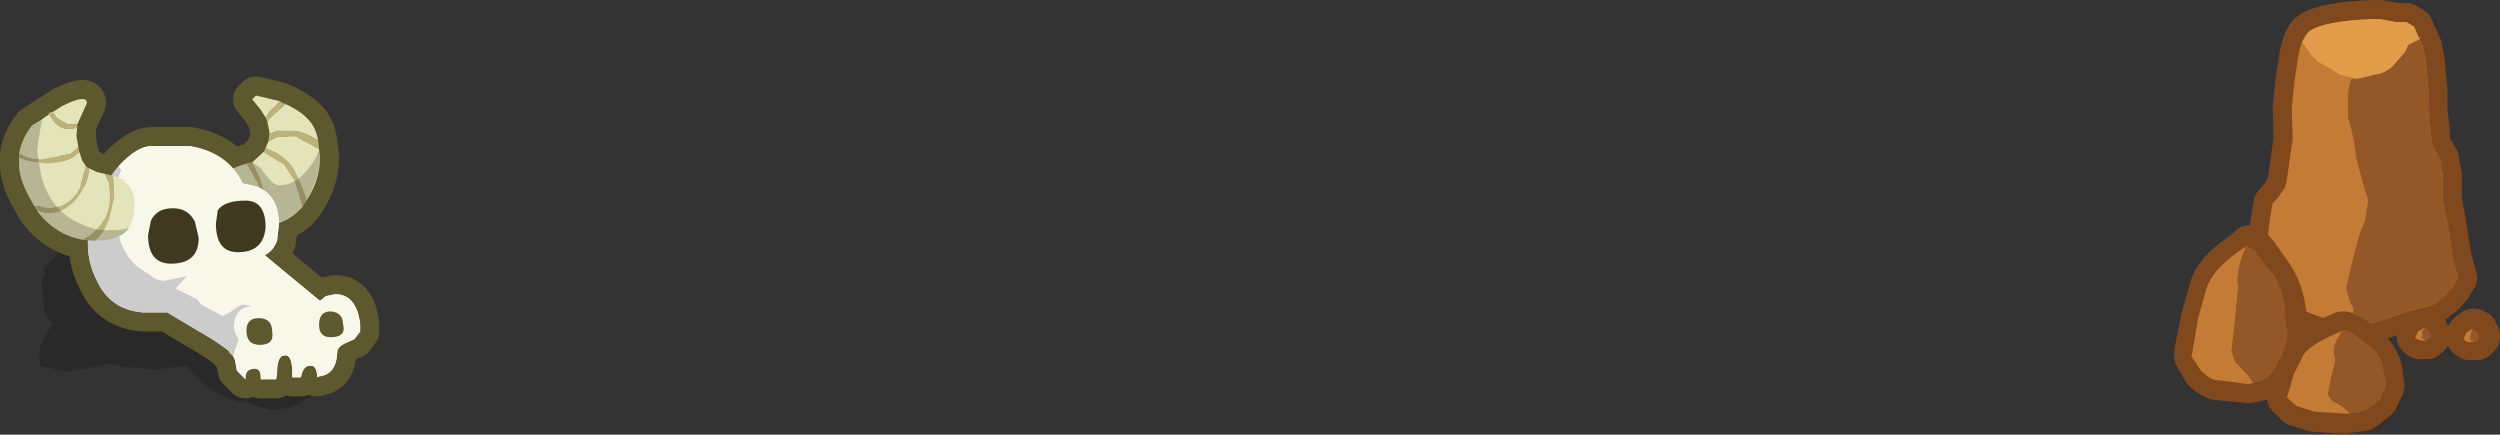 <?xml version="1.0" encoding="UTF-8" standalone="no"?>
<svg xmlns:xlink="http://www.w3.org/1999/xlink" height="22.75px" width="130.85px" xmlns="http://www.w3.org/2000/svg">
  <rect width="100%" height="100%" fill="#333333" stroke="none"/>
  <g transform="matrix(1.0, 0.0, 0.0, 1.0, 122.25, 11.35)">
    <path d="M-118.95 -5.8 L-117.7 -5.95 -118.2 -4.85 -118.2 -4.8 -118.25 -4.25 -118.15 -3.65 -118.1 -3.4 -117.95 -3.0 -117.75 -2.65 -117.55 -2.6 Q-117.45 -2.45 -117.15 -2.35 L-116.75 -2.3 -116.45 -2.2 -116.3 -2.35 -115.95 -2.7 Q-115.05 -3.7 -114.35 -3.7 -113.35 -3.9 -112.3 -3.7 -110.8 -3.45 -110.0 -2.5 L-109.4 -2.75 -109.3 -2.8 -109.05 -2.9 -108.4 -3.4 -108.3 -3.6 -108.2 -4.0 -108.15 -4.35 -108.15 -4.45 -108.2 -5.0 -108.35 -5.2 -108.6 -5.6 -109.0 -6.15 -108.85 -6.4 -107.6 -6.05 -107.4 -6.0 -107.2 -5.9 -107.25 -5.9 -105.95 -4.9 Q-105.7 -4.55 -105.6 -4.0 L-105.5 -3.55 -105.45 -3.1 Q-105.45 -2.1 -106.05 -1.1 L-106.15 -0.9 -106.4 -0.55 Q-106.85 0.05 -107.6 0.3 L-107.6 0.45 -107.75 1.25 Q-107.9 1.85 -108.4 2.0 L-107.5 2.75 -105.45 4.4 -105.15 4.15 -104.7 4.05 Q-103.6 4.05 -103.4 5.6 L-103.4 5.95 -103.7 6.4 -104.15 6.6 -104.6 7.05 Q-104.65 8.25 -105.5 8.35 L-105.65 8.35 Q-105.65 7.7 -106.1 7.75 -106.4 7.85 -106.5 8.4 L-106.9 8.4 -106.95 8.2 Q-106.95 7.2 -107.35 7.25 -107.75 7.25 -107.75 8.2 L-107.8 8.45 -108.55 8.45 -108.55 8.4 Q-108.55 7.9 -108.95 7.95 -109.35 8.0 -109.35 8.4 L-109.35 8.45 -109.85 8.0 -109.95 7.45 -110.0 7.3 -110.2 7.05 -110.25 7.05 -110.3 6.95 -111.15 6.4 -113.5 4.95 -114.8 4.95 Q-116.45 4.85 -117.15 3.4 -117.65 2.45 -117.65 1.4 L-117.65 1.25 -117.65 1.2 -117.85 1.2 Q-119.35 0.95 -120.25 -0.3 L-120.45 -0.55 -120.5 -0.65 Q-121.3 -1.9 -121.3 -2.7 L-121.3 -3.1 -121.25 -3.3 -120.55 -4.8 -118.95 -5.8" fill="#bcb37a" fill-rule="evenodd" stroke="none"/>
    <path d="M2.3 -10.35 L3.15 -10.2 3.7 -10.2 4.1 -9.95 4.25 -9.6 4.55 -8.95 4.7 -8.25 4.85 -6.65 4.85 -5.55 4.95 -4.75 5.0 -3.9 5.2 -3.45 5.45 -3.05 5.5 -2.7 5.6 -2.25 5.6 -0.95 5.85 0.45 6.1 2.1 6.35 3.0 6.4 3.2 6.1 3.7 5.7 4.15 5.1 4.6 4.25 4.85 Q3.95 4.85 2.75 5.3 L1.35 5.75 Q0.55 5.75 -1.05 5.15 -2.35 4.65 -2.9 4.25 L-3.75 4.0 -4.0 3.6 -3.85 3.25 -3.7 3.0 -3.65 3.05 -3.5 1.95 -3.55 1.0 -3.45 0.15 -3.3 -0.7 -2.95 -1.1 -2.65 -1.55 -2.55 -1.95 -2.5 -2.35 -2.25 -4.1 -2.3 -5.7 -2.15 -7.15 -1.95 -8.45 Q-1.75 -9.45 -1.4 -9.7 -0.65 -10.25 1.95 -10.35 L2.3 -10.35" fill="#d08e50" fill-rule="evenodd" stroke="none"/>
    <path d="M2.3 -10.35 L3.15 -10.2 3.7 -10.2 4.1 -9.95 4.25 -9.6 4.55 -8.95 4.7 -8.25 4.85 -6.65 4.85 -5.55 4.95 -4.75 5.0 -3.9 5.2 -3.45 5.45 -3.05 5.5 -2.7 5.6 -2.25 5.6 -0.95 5.85 0.45 6.1 2.1 6.35 3.0 6.4 3.2 6.1 3.7 5.7 4.15 5.1 4.6 4.25 4.85 Q3.95 4.85 2.75 5.3 L1.35 5.75 Q0.55 5.75 -1.05 5.15 -2.35 4.65 -2.9 4.25 L-3.75 4.0 -4.0 3.6 -3.85 3.25 -3.7 3.0 -3.65 3.05 -3.5 1.95 -3.55 1.0 -3.45 0.15 -3.3 -0.7 -2.95 -1.1 -2.65 -1.55 -2.55 -1.95 -2.5 -2.35 -2.25 -4.1 -2.3 -5.7 -2.15 -7.15 -1.95 -8.45 Q-1.75 -9.45 -1.4 -9.7 -0.65 -10.25 1.95 -10.35 L2.3 -10.35 Z" fill="none" stroke="#80491d" stroke-linecap="round" stroke-linejoin="round" stroke-width="2.0"/>
    <path d="M2.3 -10.35 L3.15 -10.2 3.7 -10.2 4.1 -9.95 4.25 -9.6 4.55 -8.95 4.7 -8.25 4.85 -6.65 4.85 -5.55 4.95 -4.75 5.0 -3.9 5.2 -3.45 5.45 -3.05 5.5 -2.7 5.6 -2.25 5.6 -0.95 5.85 0.45 6.1 2.1 6.35 3.0 6.4 3.2 6.1 3.7 5.7 4.15 5.1 4.6 4.25 4.85 Q3.95 4.85 2.75 5.3 L1.35 5.75 Q0.55 5.75 -1.05 5.15 -2.35 4.65 -2.9 4.25 L-3.75 4.0 -4.0 3.6 -3.85 3.25 -3.7 3.0 -3.65 3.05 -3.5 1.95 -3.55 1.0 -3.45 0.15 -3.3 -0.7 -2.95 -1.1 -2.65 -1.55 -2.55 -1.95 -2.5 -2.35 -2.25 -4.1 -2.3 -5.7 -2.15 -7.15 -1.95 -8.45 Q-1.75 -9.45 -1.4 -9.7 -0.65 -10.25 1.95 -10.35 L2.3 -10.35" fill="#c47b35" fill-rule="evenodd" stroke="none"/>
    <path d="M-1.4 -9.7 Q-0.65 -10.25 1.95 -10.35 L2.3 -10.35 3.15 -10.2 3.7 -10.2 4.1 -9.95 4.25 -9.6 4.4 -9.3 4.5 -9.5 4.2 -9.05 3.5 -8.2 2.55 -7.5 1.25 -7.25 0.95 -7.25 0.2 -7.45 -0.25 -7.75 -0.9 -8.1 -1.3 -8.5 -1.75 -9.15 -1.4 -9.7" fill="#e29d4a" fill-rule="evenodd" stroke="none"/>
    <path d="M3.65 -8.65 L3.8 -9.0 4.4 -9.3 4.55 -8.95 4.7 -8.25 4.85 -6.65 4.9 -5.55 4.95 -4.75 5.05 -3.9 5.2 -3.4 5.5 -3.05 5.55 -2.7 5.6 -2.25 5.6 -0.95 5.9 0.45 6.15 2.1 6.35 3.0 6.4 3.2 6.1 3.7 5.75 4.15 5.15 4.6 4.25 4.8 2.75 5.3 1.4 5.75 0.65 5.65 0.95 4.85 0.75 4.45 0.55 3.75 0.8 2.6 1.1 1.45 Q1.25 0.85 1.55 0.15 L1.7 -0.85 1.45 -1.7 1.1 -2.95 0.95 -4.0 0.7 -5.05 0.65 -5.15 0.65 -6.5 0.75 -7.05 0.85 -7.25 1.1 -7.2 2.05 -7.45 Q2.45 -7.45 2.95 -7.85 L3.65 -8.65" fill="#945727" fill-rule="evenodd" stroke="none"/>
    <path d="M-4.65 1.6 L-4.7 1.65 Q-5.2 2.85 -5.05 3.75 L-5.2 5.3 -5.4 7.0 -5.2 7.6 -4.65 8.15 -4.25 8.7 -4.65 8.15 -5.2 7.6 -5.4 7.0 -5.2 5.3 -5.05 3.75 Q-5.2 2.85 -4.7 1.65 L-4.65 1.6 -4.65 1.55 -4.55 1.45 -4.55 1.55 Q-4.35 1.5 -4.1 1.8 L-3.5 2.65 -3.25 3.0 Q-2.7 3.8 -2.55 4.95 L-2.55 5.0 -2.55 5.05 -2.5 5.65 -2.45 6.3 -2.5 6.35 -2.5 6.5 -2.8 7.55 -3.5 8.45 -3.6 8.5 -3.65 8.5 -3.85 8.6 -3.95 8.6 -4.25 8.7 -4.55 8.75 -6.1 8.6 Q-6.5 8.6 -7.0 8.1 L-7.45 7.3 -7.45 7.05 -7.1 5.3 -6.65 3.7 Q-6.35 2.65 -4.65 1.6" fill="#aa6e36" fill-rule="evenodd" stroke="none"/>
    <path d="M-4.25 8.7 L-4.65 8.15 -5.2 7.6 -5.4 7.0 -5.2 5.3 -5.05 3.75 Q-5.2 2.85 -4.7 1.65 L-4.65 1.6 Q-6.35 2.65 -6.65 3.7 L-7.1 5.3 -7.45 7.05 -7.45 7.3 -7.0 8.1 Q-6.5 8.6 -6.1 8.6 L-4.55 8.75 -4.25 8.7 -3.95 8.6 -3.85 8.6 -3.65 8.5 -3.6 8.5 -3.5 8.45 -2.8 7.55 -2.5 6.5 -2.5 6.35 -2.45 6.3 -2.5 5.65 -2.55 5.05 -2.55 5.0 -2.55 4.95 Q-2.7 3.8 -3.25 3.0 L-3.5 2.65 -4.1 1.8 Q-4.35 1.5 -4.55 1.55 L-4.55 1.45 -4.65 1.55 -4.65 1.6" fill="none" stroke="#80491d" stroke-linecap="round" stroke-linejoin="round" stroke-width="2.0"/>
    <path d="M-4.3 8.7 L-4.6 8.75 -6.15 8.55 Q-6.5 8.6 -7.05 8.05 L-7.55 7.3 -7.5 7.05 -7.2 5.3 -6.75 3.7 Q-6.4 2.65 -4.7 1.55 L-4.7 1.6 Q-5.25 2.85 -5.1 3.7 L-5.25 5.3 -5.45 7.0 -5.25 7.6 -4.65 8.2 -4.3 8.7" fill="#c47b35" fill-rule="evenodd" stroke="none"/>
    <path d="M-4.7 1.55 L-4.6 1.45 -4.6 1.55 -4.2 1.8 -3.6 2.65 -3.25 3.0 Q-2.75 3.8 -2.65 4.95 L-2.6 5.0 -2.65 5.05 -2.5 6.3 -2.6 6.35 -2.55 6.5 -2.85 7.55 -3.6 8.45 -3.65 8.45 -3.7 8.5 -3.9 8.6 -4.0 8.6 -4.3 8.7 -4.65 8.2 -5.25 7.6 -5.45 7.0 -5.25 5.3 -5.1 3.7 Q-5.25 2.85 -4.7 1.6 L-4.7 1.55" fill="#945727" fill-rule="evenodd" stroke="none"/>
    <path d="M0.35 5.95 L0.3 6.0 Q-0.2 6.75 -0.05 7.3 L-0.25 8.25 -0.45 9.3 -0.25 9.65 0.4 10.0 0.75 10.3 0.4 10.0 -0.25 9.65 -0.45 9.3 -0.25 8.25 -0.05 7.3 Q-0.2 6.75 0.3 6.0 L0.35 5.95 0.45 5.95 0.45 6.0 0.9 6.15 1.5 6.6 1.8 6.85 Q2.35 7.35 2.5 8.05 L2.5 8.1 2.45 8.1 2.55 8.5 2.6 8.85 2.5 8.9 2.55 9.0 2.25 9.6 1.5 10.2 1.4 10.15 1.35 10.2 1.2 10.25 1.1 10.25 0.75 10.3 0.5 10.35 -1.15 10.25 -2.1 9.95 -2.6 9.45 -2.55 9.35 -2.2 8.25 -1.75 7.3 Q-1.4 6.65 0.35 5.95" fill="#aa6e36" fill-rule="evenodd" stroke="none"/>
    <path d="M0.75 10.3 L0.4 10.0 -0.25 9.65 -0.45 9.3 -0.25 8.25 -0.05 7.3 Q-0.2 6.75 0.3 6.0 L0.35 5.95 Q-1.4 6.65 -1.75 7.3 L-2.2 8.25 -2.55 9.35 -2.6 9.45 -2.1 9.95 -1.15 10.25 0.5 10.35 0.75 10.3 1.1 10.25 1.2 10.25 1.35 10.2 1.4 10.15 1.5 10.2 2.25 9.6 2.55 9.0 2.5 8.9 2.6 8.85 2.55 8.5 2.45 8.1 2.5 8.1 2.5 8.05 Q2.35 7.35 1.8 6.85 L1.5 6.6 0.9 6.15 0.45 6.0 0.45 5.95 0.35 5.95" fill="none" stroke="#80491d" stroke-linecap="round" stroke-linejoin="round" stroke-width="2.0"/>
    <path d="M0.75 10.3 L0.5 10.3 -1.1 10.2 -2.05 9.9 -2.55 9.45 -2.5 9.3 -2.2 8.25 -1.7 7.25 Q-1.35 6.65 0.4 5.95 L0.35 6.0 Q-0.2 6.7 -0.05 7.3 0.05 7.5 -0.2 8.25 L-0.4 9.3 -0.2 9.6 0.4 9.95 0.75 10.3" fill="#c47b35" fill-rule="evenodd" stroke="none"/>
    <path d="M0.75 10.3 L0.4 9.95 -0.2 9.6 -0.4 9.3 -0.2 8.25 Q0.05 7.5 -0.05 7.3 -0.2 6.7 0.35 6.0 L0.4 5.95 0.45 5.9 0.5 5.95 Q0.7 5.95 0.9 6.1 L1.55 6.6 1.85 6.8 Q2.4 7.3 2.5 8.0 L2.5 8.05 2.5 8.1 2.6 8.45 2.65 8.85 2.55 8.9 2.6 8.95 2.3 9.6 1.55 10.15 1.45 10.15 1.4 10.15 1.2 10.25 1.1 10.25 0.75 10.3" fill="#945727" fill-rule="evenodd" stroke="none"/>
    <path d="M4.6 5.75 L4.55 5.95 4.5 6.1 4.5 6.25 4.55 6.3 4.65 6.4 4.7 6.45 4.65 6.4 4.55 6.3 4.5 6.25 4.5 6.1 4.55 5.95 4.6 5.75 4.65 5.75 4.7 5.8 4.85 5.85 4.95 6.1 5.0 6.15 5.0 6.2 5.0 6.25 4.95 6.3 4.8 6.45 4.75 6.45 4.7 6.45 4.65 6.45 4.4 6.45 4.25 6.35 4.2 6.3 4.2 6.25 4.2 6.1 4.3 5.95 4.6 5.75" fill="#aa6e36" fill-rule="evenodd" stroke="none"/>
    <path d="M4.7 6.45 L4.65 6.4 4.55 6.3 4.5 6.25 4.5 6.1 4.55 5.95 4.6 5.75 4.3 5.95 4.2 6.1 4.2 6.25 4.2 6.3 4.25 6.35 4.4 6.45 4.65 6.45 4.7 6.45 4.75 6.45 4.8 6.45 4.95 6.3 5.0 6.25 5.0 6.2 5.0 6.15 4.95 6.1 4.85 5.85 4.7 5.8 4.65 5.75 4.6 5.75" fill="none" stroke="#80491d" stroke-linecap="round" stroke-linejoin="round" stroke-width="2.0"/>
    <path d="M4.7 6.5 L4.65 6.5 4.4 6.45 4.25 6.4 4.15 6.35 4.25 6.15 4.3 6.0 4.65 5.8 4.55 6.0 4.55 6.15 4.5 6.35 4.55 6.35 4.65 6.45 4.7 6.5" fill="#c47b35" fill-rule="evenodd" stroke="none"/>
    <path d="M4.65 5.8 L4.7 5.8 4.8 5.9 4.85 5.95 5.0 6.1 5.0 6.2 5.0 6.25 5.0 6.3 4.95 6.35 4.8 6.45 4.75 6.45 4.75 6.5 4.7 6.5 4.65 6.45 4.55 6.35 4.5 6.35 4.55 6.15 4.55 6.0 4.65 5.8" fill="#945727" fill-rule="evenodd" stroke="none"/>
    <path d="M7.2 5.8 L7.15 6.0 7.1 6.15 7.1 6.3 7.15 6.35 7.25 6.45 7.3 6.5 7.25 6.45 7.15 6.35 7.1 6.3 7.1 6.15 7.15 6.0 7.2 5.8 7.25 5.8 7.3 5.85 7.45 5.9 7.55 6.15 7.6 6.2 7.6 6.25 7.6 6.3 7.55 6.35 7.4 6.5 7.35 6.5 7.3 6.5 7.25 6.5 7.0 6.5 6.85 6.4 6.8 6.35 6.8 6.3 6.8 6.15 6.9 6.0 7.2 5.8" fill="#aa6e36" fill-rule="evenodd" stroke="none"/>
    <path d="M7.3 6.5 L7.25 6.45 7.15 6.35 7.1 6.3 7.1 6.15 7.15 6.0 7.2 5.8 6.9 6.0 6.8 6.15 6.8 6.3 6.8 6.35 6.85 6.4 7.0 6.5 7.25 6.5 7.3 6.5 7.35 6.5 7.4 6.5 7.55 6.35 7.6 6.3 7.6 6.25 7.6 6.2 7.55 6.15 7.45 5.9 7.3 5.85 7.25 5.8 7.2 5.8" fill="none" stroke="#80491d" stroke-linecap="round" stroke-linejoin="round" stroke-width="2.0"/>
    <path d="M7.15 5.85 L7.1 6.05 7.05 6.25 7.05 6.4 7.05 6.45 7.2 6.5 7.25 6.55 7.2 6.55 6.95 6.55 6.8 6.5 6.7 6.4 6.75 6.25 6.85 6.05 7.15 5.85" fill="#c47b35" fill-rule="evenodd" stroke="none"/>
    <path d="M7.15 5.85 L7.2 5.85 7.25 5.9 7.35 6.0 7.4 6.0 7.5 6.2 7.5 6.25 7.55 6.3 7.5 6.3 7.5 6.35 7.45 6.45 7.35 6.55 7.3 6.55 7.25 6.55 7.2 6.5 7.05 6.45 7.05 6.4 7.05 6.25 7.1 6.05 7.15 5.85" fill="#945727" fill-rule="evenodd" stroke="none"/>
    <path d="M-119.25 1.95 L-119.65 2.35 -120.0 2.75 -119.85 3.0 -120.05 3.2 -120.05 3.85 -119.9 5.1 -119.5 5.65 Q-120.2 6.5 -120.2 7.35 L-120.15 7.8 -118.8 8.1 -118.7 8.1 -116.45 7.7 -115.75 7.85 -114.2 8.0 -112.55 7.8 -112.5 7.75 -111.55 8.75 Q-110.5 9.6 -109.45 9.7 L-108.1 10.1 Q-106.25 10.1 -105.4 8.6 L-105.5 8.4 -105.35 8.35 -105.45 8.3 -105.5 8.25 Q-105.65 8.05 -105.9 8.05 L-106.15 8.2 -106.5 8.15 -107.25 8.3 -108.0 8.45 -108.1 8.45 -108.45 8.2 Q-110.0 7.05 -110.45 7.1 L-109.7 6.45 -109.8 5.95 Q-109.95 5.6 -113.1 4.3 L-115.75 3.25 -117.15 2.65 -117.5 2.55 -116.8 1.95 -116.75 1.9 -119.15 1.85 -119.25 1.95" fill="#000000" fill-opacity="0.2" fill-rule="evenodd" stroke="none"/>
    <path d="M-109.05 -6.15 L-108.6 -5.6 -108.35 -5.2 -108.25 -4.95 -108.15 -4.45 -108.15 -4.35 -108.2 -3.95 -108.35 -3.6 -108.45 -3.4 -109.05 -2.85 -109.35 -2.8 -109.45 -2.75 -110.05 -2.5 Q-110.85 -3.45 -112.3 -3.7 L-114.35 -3.7 Q-115.05 -3.7 -116.0 -2.7 L-116.3 -2.35 -116.45 -2.15 -116.75 -2.25 -117.2 -2.35 -117.6 -2.55 -117.75 -2.65 -117.95 -2.95 -118.1 -3.4 -118.15 -3.65 -118.25 -4.25 -118.2 -4.8 -118.2 -4.85 -117.7 -5.95 Q-117.7 -6.45 -119.0 -5.8 L-120.55 -4.8 Q-121.1 -4.15 -121.25 -3.3 L-121.25 -3.1 -121.25 -2.7 Q-121.25 -1.9 -120.5 -0.65 L-120.45 -0.55 -120.3 -0.3 Q-119.35 0.95 -117.9 1.2 L-117.65 1.25 -117.65 1.4 Q-117.65 2.45 -117.15 3.4 -116.45 4.85 -114.8 5.0 L-113.5 5.0 -111.15 6.4 -110.35 6.95 -110.25 7.05 -110.25 7.1 -110.05 7.3 -109.95 7.5 -109.85 8.05 -109.4 8.5 -109.4 8.4 Q-109.4 8.0 -109.0 7.95 -108.6 7.9 -108.6 8.4 L-108.6 8.5 -107.8 8.5 -107.75 8.2 Q-107.75 7.25 -107.35 7.25 -106.95 7.2 -106.95 8.2 L-106.95 8.4 -106.5 8.4 Q-106.4 7.85 -106.1 7.8 -105.65 7.7 -105.65 8.4 L-105.55 8.35 Q-104.65 8.25 -104.6 7.1 -104.6 6.8 -104.15 6.6 L-103.7 6.4 -103.4 6.0 -103.4 5.6 Q-103.6 4.05 -104.7 4.05 L-105.2 4.15 -105.5 4.4 -107.5 2.75 -108.4 2.0 Q-107.95 1.8 -107.75 1.25 L-107.65 0.4 -107.65 0.3 Q-106.9 0.05 -106.4 -0.55 L-106.2 -0.85 -106.05 -1.1 Q-105.5 -2.1 -105.5 -3.1 L-105.55 -3.55 -105.6 -4.0 Q-105.7 -4.55 -105.95 -4.9 -106.4 -5.5 -107.3 -5.9 L-107.25 -5.9 -107.45 -5.95 -107.6 -6.05 -108.85 -6.35 -109.05 -6.15 Z" fill="none" stroke="#5e582f" stroke-linecap="round" stroke-linejoin="round" stroke-width="2.0"/>
    <path d="M-107.6 -6.05 L-107.45 -5.95 -107.25 -5.9 -107.3 -5.9 -108.15 -5.15 -108.25 -4.95 -108.35 -5.2 -108.15 -5.5 -107.6 -6.05 M-105.6 -4.0 L-105.55 -3.55 -106.75 -4.2 -107.7 -4.2 -108.2 -3.95 -108.15 -4.35 -107.75 -4.5 -106.75 -4.5 Q-106.1 -4.35 -105.6 -4.0 M-106.2 -0.85 L-106.4 -0.55 -106.8 -1.85 -107.4 -2.75 -108.45 -3.4 -108.35 -3.6 -107.8 -3.35 Q-106.95 -2.85 -106.75 -2.25 L-106.35 -1.3 -106.2 -0.85 M-109.35 -2.8 L-109.05 -2.85 -108.65 -2.0 -108.25 -0.75 -108.35 -0.45 Q-108.45 -1.4 -109.35 -2.8" fill="#bcb37a" fill-rule="evenodd" stroke="none"/>
    <path d="M-107.3 -5.9 Q-106.4 -5.5 -105.95 -4.9 -105.7 -4.55 -105.6 -4.0 -106.1 -4.35 -106.75 -4.5 L-107.75 -4.5 -108.15 -4.35 -108.15 -4.45 -108.25 -4.95 -108.15 -5.15 -107.3 -5.9 M-105.55 -3.55 L-105.5 -3.1 Q-105.5 -2.1 -106.05 -1.1 L-106.2 -0.85 -106.35 -1.3 -106.75 -2.25 Q-106.95 -2.85 -107.8 -3.35 L-108.35 -3.6 -108.2 -3.95 -107.7 -4.2 -106.75 -4.2 -105.55 -3.55 M-106.4 -0.55 Q-107.3 0.5 -108.8 0.5 -110.0 0.5 -110.4 0.1 -110.7 -0.3 -110.7 -1.7 -110.7 -2.4 -109.45 -2.75 L-109.35 -2.8 Q-108.45 -1.4 -108.35 -0.45 L-108.25 -0.75 -108.65 -2.0 -109.05 -2.85 -108.45 -3.4 -107.4 -2.75 -106.8 -1.85 -106.4 -0.55 M-108.35 -5.2 L-108.6 -5.6 -109.05 -6.15 -108.85 -6.35 -107.6 -6.05 -108.15 -5.5 -108.35 -5.2" fill="#e4e4ba" fill-rule="evenodd" stroke="none"/>
    <path d="M-110.7 -1.85 Q-110.55 -2.4 -109.45 -2.75 L-109.35 -2.8 -109.05 -2.85 -108.6 -2.55 Q-108.0 -1.65 -107.65 -1.65 -106.75 -1.65 -106.05 -2.6 -105.65 -3.1 -105.55 -3.55 L-105.5 -3.1 -105.5 -2.95 Q-105.55 -2.25 -105.9 -1.5 L-106.05 -1.1 -106.2 -0.85 -106.4 -0.55 -106.5 -0.45 Q-107.2 0.25 -108.2 0.45 L-108.7 0.5 -109.2 -0.3 -109.2 -0.25 -109.15 0.0 -109.15 0.15 -109.3 0.3 Q-109.65 0.3 -110.7 -1.85" fill="#000000" fill-opacity="0.2" fill-rule="evenodd" stroke="none"/>
    <path d="M-108.7 0.5 L-108.8 0.5 Q-110.0 0.5 -110.4 0.1 -110.7 -0.3 -110.7 -1.7 L-110.7 -1.85 Q-109.65 0.3 -109.3 0.3 L-109.15 0.15 -109.15 0.0 -109.2 -0.25 -109.2 -0.3 -108.7 0.5" fill="#bcb37a" fill-rule="evenodd" stroke="none"/>
    <path d="M-117.1 -1.15 L-116.0 -2.7 Q-115.05 -3.7 -114.35 -3.7 L-112.3 -3.7 Q-110.3 -3.35 -109.55 -1.75 L-108.85 -1.6 Q-107.65 -1.15 -107.65 0.4 L-107.75 1.25 Q-107.95 1.8 -108.4 2.0 L-107.5 2.75 -105.5 4.4 -105.2 4.15 -104.7 4.05 Q-103.6 4.05 -103.4 5.6 L-103.4 6.0 -103.7 6.4 -104.15 6.6 Q-104.6 6.8 -104.6 7.1 -104.65 8.25 -105.55 8.35 L-105.65 8.4 Q-105.65 7.7 -106.1 7.8 -106.4 7.85 -106.5 8.4 L-106.95 8.4 -106.95 8.2 Q-106.95 7.2 -107.35 7.25 -107.75 7.25 -107.75 8.2 L-107.8 8.5 -108.6 8.5 -108.6 8.4 Q-108.6 7.9 -109.0 7.95 -109.4 8.0 -109.4 8.4 L-109.4 8.5 -109.85 8.05 -109.95 7.5 Q-110.0 7.1 -111.15 6.4 L-113.5 5.0 -114.8 5.0 Q-116.45 4.85 -117.15 3.4 -117.65 2.45 -117.65 1.4 -117.65 -0.05 -117.1 -1.15" fill="#f7f7ea" fill-rule="evenodd" stroke="none"/>
    <path d="M-117.5 -0.1 L-117.35 -0.2 -117.0 -0.2 -116.7 0.3 -116.6 0.55 -116.75 -0.75 -116.7 -1.65 -117.0 -1.25 -116.95 -1.4 -116.3 -2.35 -116.05 -2.65 -115.9 -2.45 -116.05 -2.05 -116.3 -1.55 -116.35 -0.6 -115.95 1.25 Q-115.6 2.25 -114.85 2.75 L-114.45 3.0 Q-114.1 3.35 -113.65 3.35 L-112.45 3.1 -113.05 3.75 -111.95 4.3 -111.7 4.6 -110.6 5.2 -110.15 4.95 -109.8 4.7 -109.6 4.6 -109.45 4.6 -109.15 4.65 -109.15 4.7 -109.45 4.75 Q-110.0 5.0 -110.0 5.85 L-109.9 6.15 -109.75 6.4 -110.05 7.3 -110.25 7.1 -110.25 7.05 -110.35 6.95 -111.15 6.4 -113.5 5.0 -114.8 5.0 Q-116.45 4.85 -117.15 3.4 -117.65 2.45 -117.65 1.4 L-117.65 1.25 -117.65 0.85 -117.6 0.45 -117.6 0.4 -117.5 0.5 -117.55 0.25 -117.55 0.1 -117.5 -0.1" fill="#cccccc" fill-rule="evenodd" stroke="none"/>
    <path d="M-117.0 -1.25 L-116.7 -1.65 -116.75 -0.75 -116.6 0.55 -116.7 0.3 -117.0 -0.2 -117.35 -0.2 -117.5 -0.1 -117.1 -1.15 -117.05 -1.2 -117.0 -1.25 M-117.55 0.1 L-117.55 0.25 -117.5 0.5 -117.6 0.4 -117.55 0.1" fill="#ffffff" fill-rule="evenodd" stroke="none"/>
    <path d="M-110.05 7.3 L-109.75 6.4 -109.9 6.15 -110.0 5.85 Q-110.0 5.0 -109.45 4.75 L-109.15 4.7 -108.9 4.7 -108.5 4.55 -108.45 4.3 -108.6 4.0 -109.4 3.8 -110.25 3.8 -110.9 4.05 -111.1 4.2 -111.4 3.65 -111.9 3.55 -112.1 3.9 -111.95 4.3 -113.05 3.75 -112.45 3.1 -112.4 3.1 Q-111.95 2.95 -111.95 2.55 -111.95 2.1 -112.35 2.1 L-112.55 2.25 -112.6 2.25 -112.8 2.35 -113.05 2.35 Q-113.85 2.35 -113.95 1.7 -114.2 1.35 -114.45 1.55 L-114.55 1.65 -114.75 1.65 -115.05 2.0 -114.45 3.0 -114.85 2.75 Q-115.6 2.25 -115.95 1.25 L-116.35 -0.6 -116.3 -1.55 -116.05 -2.05 -115.9 -2.45 -116.05 -2.65 -116.0 -2.7 Q-115.05 -3.7 -114.35 -3.7 L-112.3 -3.7 Q-110.3 -3.35 -109.55 -1.75 L-108.85 -1.6 Q-107.65 -1.15 -107.65 0.4 L-107.75 1.25 Q-107.95 1.8 -108.4 2.0 L-107.5 2.75 -105.5 4.4 -105.2 4.15 -104.7 4.05 Q-103.6 4.05 -103.4 5.6 L-103.4 6.0 -103.7 6.4 -104.15 6.6 Q-104.6 6.8 -104.6 7.1 -104.65 8.25 -105.55 8.35 L-105.65 8.4 Q-105.65 7.7 -106.1 7.8 -106.4 7.85 -106.5 8.4 L-106.95 8.4 -106.95 8.2 Q-106.95 7.2 -107.35 7.25 -107.75 7.25 -107.75 8.2 L-107.8 8.5 -108.6 8.5 -108.6 8.4 Q-108.6 7.9 -109.0 7.95 -109.4 8.0 -109.4 8.4 L-109.4 8.5 -109.85 8.05 -109.95 7.5 -110.05 7.3" fill="#f7f7ea" fill-rule="evenodd" stroke="none"/>
    <path d="M-110.85 -0.35 Q-110.5 -0.85 -109.4 -0.85 -108.35 -0.85 -108.35 0.55 -108.45 1.85 -109.8 1.85 -110.95 1.85 -110.95 0.35 L-110.85 -0.35 M-114.5 0.95 L-114.35 0.2 Q-114.05 -0.45 -113.2 -0.45 -112.4 -0.45 -112.05 0.25 L-111.85 1.1 Q-111.85 2.45 -113.3 2.45 -114.5 2.45 -114.5 0.95" fill="#3f3a1f" fill-rule="evenodd" stroke="none"/>
    <path d="M-108.7 5.3 Q-108.0 5.3 -108.0 6.05 -107.9 6.7 -108.65 6.7 -109.35 6.7 -109.35 5.95 -109.35 5.3 -108.7 5.3 M-104.95 4.95 Q-104.3 5.0 -104.3 5.6 -104.1 6.3 -104.95 6.3 -105.55 6.3 -105.55 5.65 -105.55 4.95 -104.95 4.95" fill="#5e582f" fill-rule="evenodd" stroke="none"/>
    <path d="M-118.2 -4.85 L-118.2 -4.8 -118.25 -4.65 -118.65 -4.6 Q-119.05 -4.6 -119.4 -4.95 L-119.7 -5.4 -119.5 -5.5 -119.25 -5.15 -118.7 -4.85 -118.45 -4.85 -118.2 -4.85 M-118.15 -3.65 L-118.1 -3.4 -118.4 -3.15 Q-118.95 -2.8 -119.9 -2.8 L-120.8 -2.95 -121.25 -3.1 -121.25 -3.3 -121.2 -3.3 Q-120.8 -3.0 -120.1 -3.0 L-118.55 -3.3 -118.15 -3.65 M-117.75 -2.65 L-117.6 -2.55 -117.6 -2.45 Q-117.6 -2.0 -118.0 -1.3 -118.65 -0.2 -119.8 -0.2 L-120.2 -0.3 -120.3 -0.3 -120.45 -0.55 -120.2 -0.55 -119.8 -0.45 Q-118.6 -0.45 -118.05 -1.55 L-117.75 -2.65 M-116.75 -2.25 L-116.35 -2.15 -116.3 -1.95 -116.25 -1.05 -116.55 0.15 Q-116.85 0.95 -117.3 1.25 L-117.9 1.2 Q-116.5 0.35 -116.5 -1.05 L-116.55 -1.75 -116.75 -2.25" fill="#bcb37a" fill-rule="evenodd" stroke="none"/>
    <path d="M-118.2 -4.85 L-118.45 -4.85 -118.7 -4.85 -119.25 -5.15 -119.5 -5.5 -119.7 -5.4 -119.4 -4.95 Q-119.05 -4.6 -118.65 -4.6 L-118.25 -4.65 -118.2 -4.8 -118.25 -4.25 -118.15 -3.65 -118.55 -3.3 -120.1 -3.0 Q-120.8 -3.0 -121.2 -3.3 L-121.25 -3.3 Q-121.1 -4.15 -120.55 -4.8 L-119.0 -5.8 Q-117.7 -6.45 -117.7 -5.95 L-118.2 -4.85 M-118.1 -3.4 L-117.95 -2.95 -117.75 -2.65 -118.05 -1.55 Q-118.6 -0.45 -119.8 -0.45 L-120.2 -0.55 -120.45 -0.55 -120.5 -0.65 Q-121.25 -1.9 -121.25 -2.7 L-121.25 -3.1 -120.8 -2.95 -119.9 -2.8 Q-118.95 -2.8 -118.4 -3.15 L-118.1 -3.4 M-117.6 -2.55 L-117.2 -2.35 -116.75 -2.25 -116.55 -1.75 -116.5 -1.05 Q-116.5 0.35 -117.9 1.2 -119.35 0.95 -120.3 -0.3 L-120.2 -0.3 -119.8 -0.2 Q-118.65 -0.2 -118.0 -1.3 -117.6 -2.0 -117.6 -2.45 L-117.6 -2.55 M-116.35 -2.15 L-115.7 -1.9 -115.75 -1.85 -115.65 -1.75 Q-115.2 -1.45 -115.2 -0.55 L-115.25 -0.05 -115.35 0.25 -115.45 0.5 Q-115.85 1.25 -117.25 1.25 L-117.3 1.25 Q-116.85 0.95 -116.55 0.15 L-116.25 -1.05 -116.3 -1.95 -116.35 -2.15" fill="#e4e4ba" fill-rule="evenodd" stroke="none"/>
    <path d="M-120.3 -3.4 L-120.1 -2.2 Q-119.55 0.15 -117.0 0.7 L-116.15 0.7 -115.5 0.6 Q-116.0 1.25 -117.25 1.25 L-117.3 1.25 -117.9 1.2 Q-119.35 0.95 -120.3 -0.3 L-120.45 -0.55 -120.5 -0.65 Q-121.25 -1.9 -121.25 -2.7 L-121.25 -3.1 -121.25 -3.3 Q-121.1 -4.15 -120.55 -4.8 L-120.45 -4.9 -120.3 -5.05 -119.95 -5.25 -120.05 -5.1 -120.25 -3.95 -120.3 -3.4" fill="#000000" fill-opacity="0.2" fill-rule="evenodd" stroke="none"/>
  </g>
</svg>
